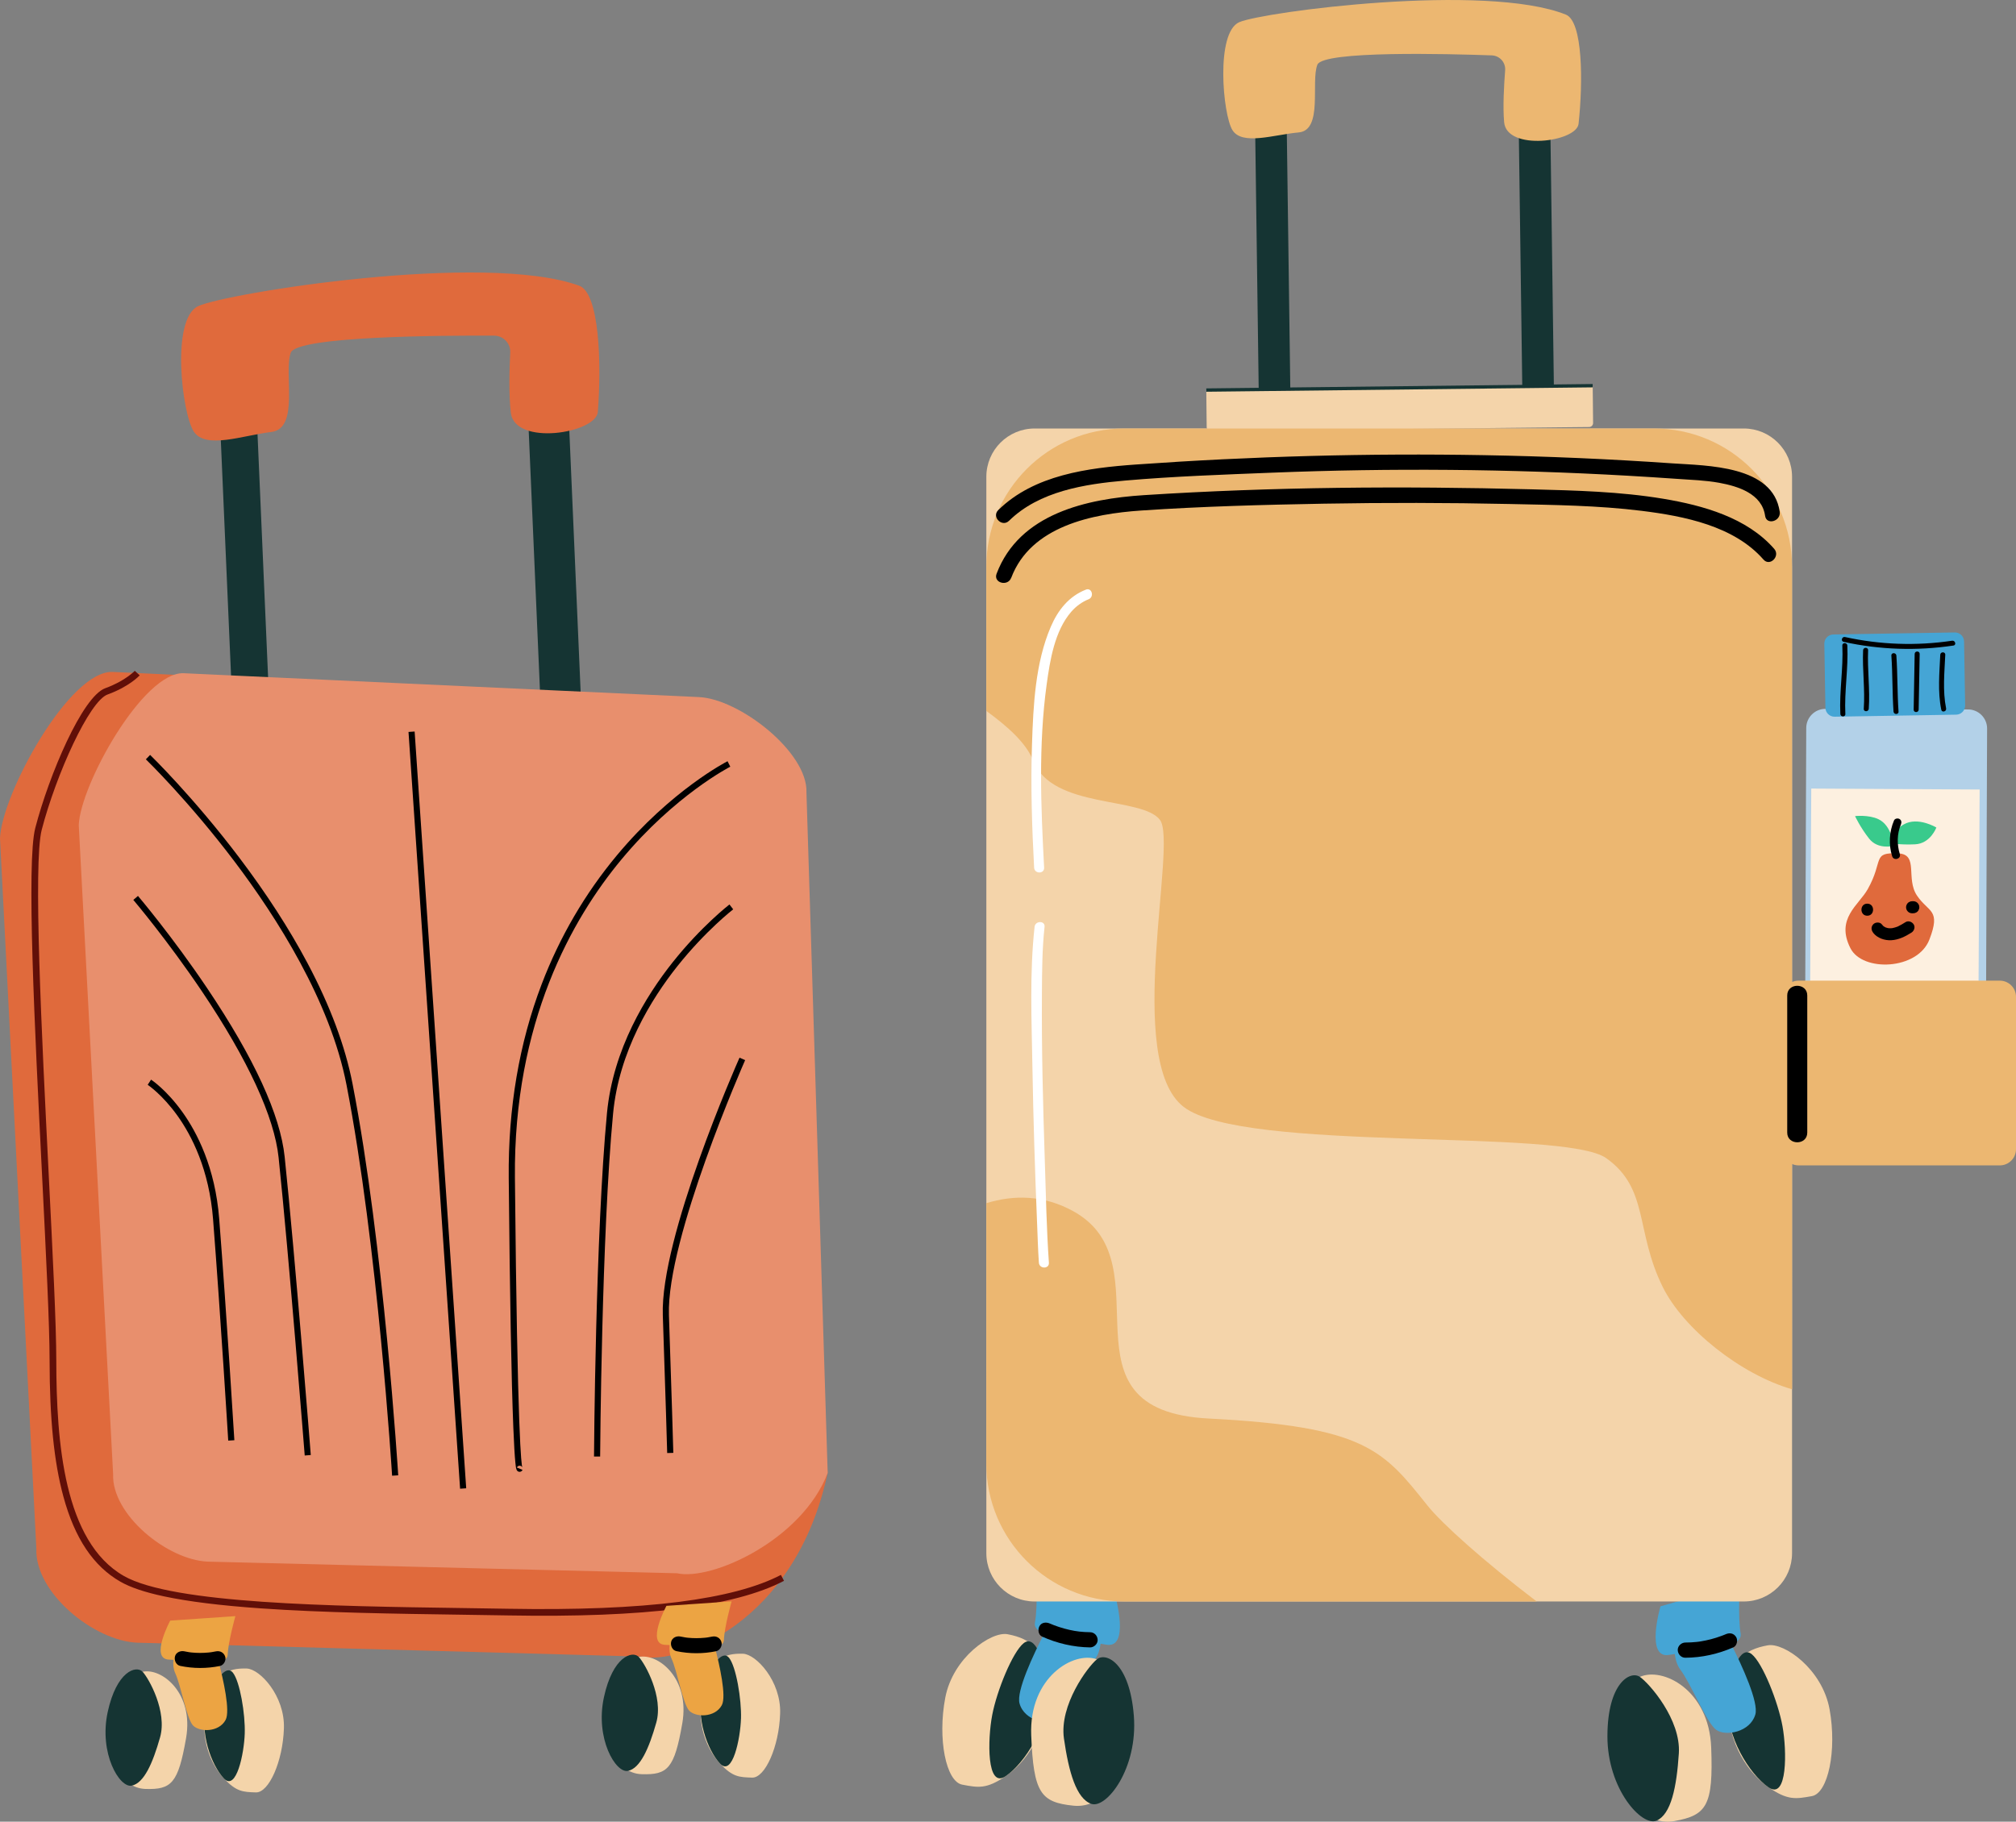 <svg width="260" height="235" viewBox="0 0 260 235" fill="none" xmlns="http://www.w3.org/2000/svg">
<rect x="0" y="0" width="260" height="235" fill="#808080" stroke="none"/>
<g clip-path="url(#clip0_81_4615)">
<path d="M195.817 12.605L196.325 49.956L200.402 49.901L199.893 12.549L195.817 12.605Z" fill="#153433"/>
<path d="M161.833 13.528L162.341 50.879L166.418 50.824L165.909 13.472L161.833 13.528Z" fill="#153433"/>
<path d="M158.945 16.787C157.699 14.768 156.749 4.201 159.825 2.861C162.896 1.522 191.597 -2.253 201.946 1.885C204.15 2.765 204.168 10.592 203.586 15.97C203.33 18.327 194.323 19.514 193.985 15.766C193.807 13.78 193.971 10.926 194.115 9.074C194.197 8.057 193.414 7.181 192.394 7.144C186.789 6.944 170.616 6.521 169.9 8.347C169.032 10.555 170.66 16.798 167.492 17.083C164.324 17.369 160.196 18.805 158.949 16.787H158.945Z" fill="#ECB771"/>
<path d="M155.577 50.3L205.408 49.778L205.458 54.569C205.461 54.851 205.233 55.084 204.951 55.087L156.141 55.598C155.859 55.601 155.626 55.373 155.623 55.091L155.573 50.3L155.577 50.3Z" fill="#F4D4AA"/>
<path d="M205.403 49.539L155.572 50.105L155.577 50.535L205.407 49.97L205.403 49.539Z" fill="#153433"/>
<path d="M227.998 212.249C230.083 211.871 235.013 215.289 235.959 220.507C236.923 225.829 235.762 231.322 233.677 231.701C231.589 232.079 230.547 232.268 228.083 230.557C225.62 228.846 222.775 225.05 222.872 219.642C222.968 214.235 224.867 212.813 227.998 212.246V212.249Z" fill="#F4D4AA"/>
<path d="M229.886 222.689C230.454 225.822 230.546 232.272 228.08 230.565C225.616 228.854 222.582 224.014 222.868 219.65C223.153 215.285 224.489 212.242 225.91 213.385C227.327 214.528 229.319 219.557 229.886 222.689Z" fill="#153433"/>
<path d="M224.489 210.731C224.11 208.646 224.396 204.281 224.396 204.281L214.15 207.217C214.15 207.217 212.155 214.046 215.285 213.481C215.504 213.441 215.745 213.404 215.994 213.37C216.09 214.116 216.298 214.836 216.71 215.382C218.131 217.282 220.119 222.311 221.354 223.164C222.586 224.018 225.717 223.45 226.381 221.175C226.841 219.598 224.667 214.881 223.283 212.127C224.107 211.793 224.6 211.355 224.489 210.735V210.731Z" fill="#45A5D5"/>
<path d="M211.494 216.321C214.392 215.01 220.408 217.939 220.69 225.436C220.972 232.933 220.115 234.165 215.942 234.922C211.769 235.679 208.738 230.839 207.981 226.664C207.414 223.532 207.51 218.124 211.494 216.324V216.321Z" fill="#F4D4AA"/>
<path d="M211.494 216.321C212.726 217.174 216.803 221.828 216.517 226.193C216.231 230.557 215.519 234.042 213.646 234.863C211.773 235.679 207.291 230.817 207.306 223.947C207.325 217.078 210.263 215.467 211.498 216.324L211.494 216.321Z" fill="#153433"/>
<path d="M217.355 213.849C219.5 213.838 221.584 213.366 223.547 212.509C224.018 212.305 224.159 211.578 223.899 211.169C223.584 210.679 223.064 210.598 222.56 210.817C222.449 210.865 222.43 210.872 222.504 210.843C222.441 210.869 222.374 210.895 222.311 210.921C222.215 210.958 222.115 210.999 222.018 211.032C221.788 211.117 221.558 211.195 221.325 211.27C220.891 211.407 220.453 211.522 220.008 211.615C219.785 211.663 219.563 211.704 219.34 211.741C219.307 211.748 218.988 211.793 219.132 211.774C219.028 211.789 218.925 211.8 218.821 211.811C218.335 211.863 217.845 211.886 217.355 211.889C216.844 211.889 216.354 212.338 216.376 212.869C216.398 213.396 216.806 213.849 217.355 213.849Z" fill="black"/>
<path d="M129.948 210.817C127.863 210.42 122.904 213.793 121.91 219.004C120.897 224.319 122.006 229.823 124.091 230.22C126.176 230.617 127.214 230.817 129.696 229.129C132.178 227.444 135.052 223.673 135.004 218.262C134.956 212.854 133.072 211.414 129.948 210.817Z" fill="#F4D4AA"/>
<path d="M127.964 221.238C127.366 224.363 127.218 230.817 129.696 229.129C132.178 227.444 135.253 222.63 135.004 218.262C134.756 213.894 133.45 210.839 132.022 211.971C130.594 213.099 128.557 218.113 127.964 221.238Z" fill="#153433"/>
<path d="M133.472 209.329C133.869 207.243 133.624 202.878 133.624 202.878L143.84 205.907C143.84 205.907 145.773 212.754 142.65 212.16C142.431 212.119 142.193 212.079 141.945 212.042C141.841 212.788 141.626 213.504 141.21 214.046C139.771 215.931 137.738 220.941 136.495 221.788C135.256 222.63 132.129 222.036 131.488 219.75C131.042 218.169 133.261 213.47 134.667 210.731C133.847 210.39 133.357 209.948 133.472 209.329Z" fill="#45A5D5"/>
<path d="M141.466 214.049C138.476 212.966 132.701 216.343 132.994 223.84C133.287 231.337 134.233 232.499 138.45 232.937C142.668 233.371 145.324 228.312 145.758 224.092C146.085 220.927 145.573 215.541 141.462 214.049H141.466Z" fill="#F4D4AA"/>
<path d="M141.466 214.049C140.301 214.996 136.596 219.947 137.215 224.274C137.835 228.605 138.81 232.027 140.743 232.699C142.675 233.371 146.771 228.178 146.229 221.331C145.688 214.484 142.631 213.103 141.47 214.049H141.466Z" fill="#153433"/>
<path d="M140.583 210.557C139.582 210.542 138.855 210.461 137.935 210.256C137.074 210.067 136.065 209.733 135.39 209.433C134.923 209.225 134.318 209.28 134.051 209.785C133.825 210.212 133.903 210.902 134.403 211.125C136.358 212.001 138.439 212.483 140.583 212.517C141.095 212.524 141.585 212.06 141.563 211.537C141.54 210.999 141.132 210.565 140.583 210.557Z" fill="black"/>
<path d="M224.889 206.593H133.431C129.993 206.593 127.207 203.802 127.207 200.362V61.505C127.207 58.064 129.996 55.277 133.435 55.277H224.893C228.332 55.277 231.118 58.068 231.118 61.508V200.366C231.118 203.806 228.328 206.593 224.889 206.593Z" fill="#F4D4AA"/>
<path d="M231.114 73.088L231.121 179.218C224.455 177.292 217.111 171.421 214.44 166.021C210.864 158.776 212.696 153.365 207.173 149.416C201.649 145.463 160.414 148.752 152.661 142.795C144.909 136.838 151.894 108.84 149.605 105.778C147.316 102.716 135.728 104.401 133.268 98.162C132.333 95.802 129.892 93.671 127.207 91.712V91.7L127.21 73.088C127.21 63.249 135.171 55.277 145.001 55.277H213.319C223.153 55.277 231.11 63.253 231.11 73.092L231.114 73.088Z" fill="#ECB771"/>
<path d="M198.181 206.59H145.005C135.171 206.59 127.203 198.625 127.203 188.79L127.211 155.209C130.701 154.141 134.604 154.1 138.525 156.308C150.569 163.096 135.661 181.961 155.889 182.993C176.121 184.024 178.409 187.09 184.103 194.22C185.936 196.521 191.359 201.401 198.181 206.59Z" fill="#ECB771"/>
<path d="M130.416 74.539C132.945 67.855 140.891 66.285 147.171 65.858C155.006 65.328 162.874 65.116 170.723 64.975C178.702 64.834 186.689 64.845 194.668 65.016C200.355 65.138 206.079 65.198 211.728 65.899C217.185 66.578 223.632 67.836 227.43 72.182C228.261 73.132 229.641 71.745 228.814 70.798C225.286 66.767 219.641 65.201 214.551 64.348C208.931 63.409 203.218 63.271 197.532 63.123C180.891 62.689 164.168 62.804 147.55 63.873C140.157 64.348 131.465 66.244 128.527 74.016C128.082 75.196 129.97 75.704 130.412 74.535L130.416 74.539Z" fill="black"/>
<path d="M130.13 67.187C134.025 63.357 139.912 62.444 145.127 61.991C151.43 61.445 157.795 61.226 164.113 60.974C179.374 60.365 194.664 60.499 209.91 61.367C212.029 61.49 214.15 61.623 216.269 61.772C218.083 61.902 219.926 61.954 221.718 62.28C224.177 62.73 227.238 63.691 227.642 66.541C227.816 67.784 229.701 67.254 229.526 66.022C228.681 60.009 220.112 60.083 215.653 59.772C207.592 59.211 199.513 58.862 191.433 58.718C176.458 58.45 161.431 58.862 146.493 59.924C140.324 60.362 133.365 61.256 128.746 65.799C127.849 66.682 129.232 68.066 130.13 67.183V67.187Z" fill="black"/>
<path d="M140.045 76.064C137.849 76.922 136.436 78.714 135.523 80.845C133.513 85.528 133.261 91.006 133.094 96.024C132.916 101.324 133.086 106.635 133.368 111.927C133.413 112.755 134.704 112.759 134.659 111.927C134.244 104.111 133.917 96.11 134.982 88.327C135.412 85.191 136.009 81.387 138.168 78.904C138.799 78.176 139.626 77.605 140.39 77.308C141.158 77.007 140.824 75.756 140.045 76.061V76.064Z" fill="white"/>
<path d="M133.428 119.569C132.771 125.53 133.049 131.65 133.149 137.632C133.264 144.35 133.476 151.067 133.75 157.778C133.821 159.481 133.865 161.192 133.984 162.892C134.043 163.716 135.334 163.723 135.275 162.892C134.971 158.524 134.889 154.129 134.748 149.754C134.515 142.58 134.325 135.398 134.374 128.22C134.392 125.34 134.4 122.434 134.715 119.569C134.808 118.741 133.513 118.749 133.424 119.569H133.428Z" fill="white"/>
<path d="M235.42 91.446L253.819 91.517C255.177 91.522 256.278 92.632 256.273 93.99L256.094 140.69C256.088 142.32 254.758 143.639 253.13 143.633L235.71 143.566C234.082 143.56 232.762 142.23 232.769 140.601L232.948 93.901C232.953 92.543 234.063 91.441 235.42 91.446Z" fill="#B3D1E8"/>
<path d="M255.31 101.847L233.595 101.726L233.45 127.656L255.166 127.778L255.31 101.847Z" fill="#FDF0E0"/>
<path d="M252.107 81.587L236.437 81.849C235.787 81.86 235.27 82.396 235.281 83.045L235.419 91.298C235.43 91.948 235.965 92.466 236.614 92.455L252.285 92.192C252.934 92.181 253.452 91.646 253.441 90.996L253.303 82.743C253.292 82.093 252.757 81.576 252.107 81.587Z" fill="#45A5D5"/>
<path d="M237.773 82.801C242.428 83.825 247.217 83.981 251.932 83.276C252.34 83.213 252.169 82.593 251.761 82.652C247.169 83.339 242.484 83.175 237.947 82.177C237.543 82.088 237.368 82.712 237.776 82.801H237.773Z" fill="black"/>
<path d="M240.28 83.884C240.173 86.401 240.544 88.924 240.366 91.437C240.336 91.853 240.981 91.849 241.011 91.437C241.189 88.924 240.818 86.401 240.926 83.884C240.944 83.469 240.299 83.469 240.28 83.884Z" fill="black"/>
<path d="M243.927 84.571C244.094 86.976 244.038 89.388 244.205 91.793C244.235 92.205 244.88 92.209 244.85 91.793C244.684 89.388 244.739 86.976 244.572 84.571C244.543 84.159 243.897 84.155 243.927 84.571Z" fill="black"/>
<path d="M246.931 84.356C246.887 86.753 246.846 89.151 246.802 91.545C246.794 91.96 247.44 91.96 247.447 91.545C247.492 89.147 247.532 86.749 247.577 84.356C247.584 83.94 246.939 83.94 246.931 84.356Z" fill="black"/>
<path d="M250.233 84.463C250.125 86.835 249.888 89.21 250.363 91.556C250.444 91.964 251.068 91.79 250.986 91.385C250.526 89.099 250.774 86.772 250.878 84.463C250.897 84.048 250.251 84.048 250.233 84.463Z" fill="black"/>
<path d="M237.602 83.276C237.743 86.222 237.205 89.158 237.346 92.105C237.365 92.521 238.014 92.521 237.991 92.105C237.851 89.158 238.388 86.222 238.247 83.276C238.229 82.86 237.58 82.86 237.602 83.276Z" fill="black"/>
<path d="M244.832 110.094C241.367 109.927 242.981 110.959 240.881 114.7C239.716 116.774 236.701 118.496 238.648 122.323C240.221 125.418 247.306 125.14 248.827 121.213C250.348 117.286 248.727 117.743 247.236 115.538C245.744 113.334 247.492 110.22 244.836 110.09L244.832 110.094Z" fill="#E06A3C"/>
<path d="M245.533 106.345C247.351 105.31 249.728 106.75 249.728 106.75C249.728 106.75 248.979 108.814 246.994 108.917C245.014 109.025 243.344 108.717 243.344 108.717C243.344 108.717 244.242 107.077 245.529 106.345H245.533Z" fill="#39CA8C"/>
<path d="M242.246 105.67C244.027 106.509 244.209 109.114 244.209 109.114C244.209 109.114 242.22 109.656 241.063 108.19C239.906 106.724 239.242 105.277 239.242 105.277C239.242 105.277 240.985 105.08 242.246 105.67Z" fill="#39CA8C"/>
<path d="M246.597 117.817C246.649 117.817 246.701 117.81 246.757 117.81C246.865 117.814 246.965 117.791 247.057 117.743C247.154 117.713 247.236 117.658 247.306 117.584C247.38 117.513 247.436 117.431 247.465 117.335C247.514 117.242 247.536 117.142 247.532 117.034C247.525 116.964 247.514 116.897 247.506 116.826C247.469 116.697 247.402 116.581 247.306 116.485C247.254 116.444 247.202 116.403 247.15 116.363C247.028 116.292 246.898 116.259 246.757 116.255C246.705 116.255 246.653 116.262 246.597 116.262C246.49 116.259 246.39 116.281 246.297 116.329C246.201 116.359 246.119 116.414 246.048 116.489C245.974 116.559 245.919 116.641 245.889 116.737C245.841 116.83 245.818 116.93 245.822 117.038C245.83 117.109 245.841 117.175 245.848 117.246C245.885 117.376 245.952 117.491 246.048 117.587C246.1 117.628 246.152 117.669 246.204 117.71C246.327 117.78 246.457 117.814 246.597 117.817Z" fill="black"/>
<path d="M240.818 118.129C241.816 118.129 241.82 116.574 240.818 116.574C239.817 116.574 239.817 118.129 240.818 118.129Z" fill="black"/>
<path d="M241.582 120.334C242.113 121.02 243.066 121.336 243.912 121.291C244.865 121.239 245.729 120.809 246.523 120.304C246.865 120.085 247.035 119.602 246.801 119.242C246.583 118.901 246.104 118.73 245.741 118.964C245.429 119.164 245.11 119.35 244.776 119.51C244.713 119.539 244.702 119.543 244.772 119.513C244.732 119.532 244.687 119.547 244.643 119.562C244.557 119.595 244.468 119.621 244.383 119.647C244.294 119.673 244.205 119.695 244.116 119.714C244.079 119.721 244.019 119.743 243.979 119.74C244.068 119.751 244.068 119.729 243.971 119.74C243.815 119.751 243.66 119.743 243.5 119.732C243.392 119.725 243.637 119.762 243.533 119.732C243.496 119.721 243.456 119.717 243.418 119.71C243.344 119.691 243.266 119.669 243.196 119.643C243.177 119.636 243.059 119.584 243.155 119.628C243.251 119.673 243.136 119.617 243.118 119.606C243.051 119.573 242.988 119.524 242.921 119.487C242.832 119.439 243.014 119.576 242.944 119.506C242.914 119.48 242.884 119.458 242.858 119.428C242.795 119.369 242.74 119.302 242.688 119.235C242.435 118.912 241.849 118.953 241.59 119.235C241.274 119.576 241.323 119.988 241.59 120.334H241.582Z" fill="black"/>
<path d="M244.272 105.833C243.648 107.288 243.556 108.94 244.027 110.454C244.22 111.081 245.21 110.814 245.017 110.183C244.635 108.951 244.646 107.548 245.158 106.353C245.266 106.097 245.232 105.804 244.973 105.651C244.758 105.525 244.379 105.581 244.272 105.837V105.833Z" fill="black"/>
<path d="M260 128.595V148.247C260 149.401 259.065 150.336 257.912 150.336H231.963C230.81 150.336 229.875 149.401 229.875 148.247V128.595C229.875 127.441 230.81 126.506 231.963 126.506H257.912C259.065 126.506 260 127.441 260 128.595Z" fill="#ECB771"/>
<path d="M230.495 128.417V146.109C230.495 147.772 233.08 147.775 233.08 146.109V128.417C233.08 126.754 230.495 126.75 230.495 128.417Z" fill="black"/>
<path d="M67.925 49.522L70.137 100.605L75.366 100.379L73.154 49.295L67.925 49.522Z" fill="#153433"/>
<path d="M28.262 51.804L30.468 102.564L35.227 102.357L33.021 51.596L28.262 51.804Z" fill="#153433"/>
<path d="M25.002 55.685C23.477 53.388 22.009 41.163 25.551 39.496C29.094 37.83 62.476 32.426 74.702 36.858C77.303 37.8 77.596 46.882 77.099 53.143C76.883 55.889 66.404 57.586 65.881 53.251C65.603 50.953 65.695 47.635 65.803 45.479C65.862 44.295 64.916 43.308 63.726 43.3C57.175 43.267 38.275 43.356 37.499 45.501C36.565 48.096 38.675 55.281 34.988 55.726C31.297 56.171 26.527 57.983 25.002 55.685Z" fill="#E06A3C"/>
<path d="M82.692 213.7L17.728 211.911C12.13 211.689 4.463 205.476 4.689 199.764L0 108.138C0.226 102.426 8.936 86.456 14.534 86.679L85.79 89.989C91.388 90.212 100.917 97.75 100.691 103.462L106.738 190.011C102.576 209.503 87.507 214.795 82.689 213.697L82.692 213.7Z" fill="#E06A3C"/>
<path d="M87.303 202.952L26.805 201.453C21.589 201.245 14.382 195.385 14.589 190.163L10.157 106.442C10.364 101.224 18.47 86.638 23.689 86.846L90.108 89.923C95.323 90.13 104.215 97.022 104.007 102.244L106.745 190.015C103.436 198.658 91.803 203.958 87.311 202.952H87.303Z" fill="#E88F6D"/>
<path d="M21.152 205.933C18.677 205.406 16.815 204.775 15.536 204.043C12.045 202.047 9.637 198.45 8.172 193.047C6.966 188.604 6.403 183.026 6.395 175.496C6.392 170.853 5.939 161.882 5.42 151.498C4.47 132.633 3.398 111.248 4.548 106.817C6.317 100.006 10.613 89.852 13.584 88.776C16.144 87.852 17.372 86.545 17.383 86.534L18.017 87.121C17.962 87.18 16.648 88.587 13.877 89.589C11.525 90.439 7.241 99.891 5.383 107.036C4.262 111.341 5.383 133.583 6.28 151.457C6.803 161.856 7.256 170.834 7.26 175.499C7.271 186.129 8.269 198.892 15.966 203.297C22.272 206.905 42.849 207.198 59.386 207.436C61.548 207.465 63.589 207.495 65.573 207.532C74.279 207.688 81.658 207.391 87.507 206.653C93.231 205.929 97.675 204.756 100.713 203.164L101.114 203.928C94.767 207.25 83.138 208.709 65.558 208.393C63.577 208.356 61.537 208.33 59.374 208.297C51.058 208.178 41.628 208.041 33.616 207.48C28.433 207.116 24.301 206.604 21.155 205.933H21.152Z" fill="#610F08"/>
<path d="M53.474 94.367L52.685 94.421L59.337 192.045L60.126 191.991L53.474 94.367Z" fill="black"/>
<path d="M50.568 190.363C50.55 190.07 48.717 160.702 44.688 139.944C42.596 129.156 35.674 118.318 30.236 111.122C24.334 103.313 18.867 98.006 18.811 97.954L19.36 97.386C19.416 97.438 24.928 102.794 30.867 110.647C34.358 115.264 37.31 119.829 39.644 124.219C42.567 129.72 44.525 134.96 45.464 139.796C49.504 160.609 51.34 190.026 51.358 190.319L50.568 190.367V190.363Z" fill="black"/>
<path d="M66.923 189.855C66.593 189.784 66.545 189.465 66.467 188.693C66.378 187.802 66.289 186.292 66.204 184.199C65.951 177.953 65.751 167.1 65.61 151.943C65.525 142.977 66.953 134.57 69.858 126.962C72.18 120.872 75.448 115.275 79.565 110.331C86.584 101.907 93.754 98.236 93.829 98.199L94.185 98.904C94.114 98.941 87.062 102.552 80.151 110.866C73.778 118.53 66.219 131.876 66.408 151.936C66.727 185.784 67.257 188.99 67.357 189.291C67.335 189.224 67.22 189.079 67.027 189.076C66.868 189.072 66.719 189.165 66.66 189.313L67.391 189.614C67.317 189.792 67.127 189.896 66.938 189.862C66.934 189.862 66.931 189.862 66.927 189.862L66.923 189.855Z" fill="black"/>
<path d="M39.299 187.758C39.28 187.502 37.27 162.068 35.93 149.312C35.385 144.101 31.976 136.708 26.078 127.938C21.604 121.287 17.238 116.14 17.194 116.088L17.794 115.576C17.839 115.628 22.231 120.805 26.727 127.493C32.785 136.5 36.145 143.815 36.713 149.234C38.052 161.997 40.063 187.443 40.081 187.699L39.291 187.762L39.299 187.758Z" fill="black"/>
<path d="M76.609 187.892C76.609 187.606 76.794 159.21 78.282 143.582C79.068 135.328 83.323 128.454 86.751 124.138C90.46 119.469 94.044 116.704 94.077 116.678L94.559 117.305C94.526 117.331 91.009 120.052 87.355 124.646C83.998 128.874 79.832 135.606 79.068 143.656C77.585 159.247 77.399 187.61 77.399 187.895H76.609V187.892Z" fill="black"/>
<path d="M86.046 187.443C86.046 187.365 85.823 179.612 85.482 169.68C85.137 159.656 94.956 137.384 95.375 136.441L96.099 136.76C95.999 136.99 85.935 159.808 86.272 169.65C86.614 179.586 86.836 187.342 86.836 187.42L86.046 187.443Z" fill="black"/>
<path d="M29.435 185.847C29.424 185.687 28.456 169.828 27.48 157.299C26.979 150.863 24.716 146.488 22.902 143.949C20.94 141.199 19.067 139.956 19.048 139.941L19.482 139.276C19.564 139.328 21.474 140.594 23.522 143.452C25.403 146.076 27.751 150.592 28.27 157.232C29.246 169.769 30.214 185.635 30.225 185.791L29.435 185.839V185.847Z" fill="black"/>
<path d="M31.824 215.241C33.501 215.293 36.746 218.752 36.617 222.942C36.483 227.217 34.68 231.274 33.004 231.222C31.327 231.17 30.489 231.144 28.867 229.414C27.243 227.685 25.674 224.282 26.642 220.114C27.61 215.946 29.313 215.163 31.824 215.241Z" fill="#F4D4AA"/>
<path d="M31.564 223.625C31.486 226.141 30.492 231.144 28.867 229.414C27.243 227.685 25.7 223.443 26.642 220.114C27.584 216.784 29.12 214.654 30.029 215.771C30.937 216.888 31.646 221.108 31.564 223.621V223.625Z" fill="#153433"/>
<path d="M29.365 213.485C29.416 211.808 30.359 208.482 30.359 208.482L21.953 209.061C21.953 209.061 19.282 214.012 21.797 214.09C21.971 214.094 22.164 214.105 22.361 214.12C22.313 214.714 22.357 215.304 22.58 215.794C23.366 217.497 24.075 221.713 24.884 222.578C25.696 223.443 28.211 223.521 29.098 221.869C29.713 220.726 28.812 216.718 28.196 214.361C28.886 214.239 29.342 213.982 29.357 213.485H29.365Z" fill="#ECA443"/>
<path d="M18.392 215.66C20.851 215.125 25.017 218.384 23.997 224.226C22.977 230.067 22.112 230.88 18.759 230.776C15.406 230.672 13.863 226.427 13.966 223.075C14.044 220.559 15.012 216.395 18.392 215.66Z" fill="#F4D4AA"/>
<path d="M18.392 215.66C19.204 216.525 21.586 220.793 20.643 224.122C19.701 227.451 18.573 230.027 16.99 230.35C15.406 230.673 12.742 226.171 13.888 220.863C15.035 215.556 17.576 214.795 18.388 215.66H18.392Z" fill="#153433"/>
<path d="M23.236 214.903C24.935 215.256 26.66 215.259 28.359 214.914C28.86 214.81 29.198 214.19 29.042 213.712C28.871 213.177 28.378 212.917 27.84 213.029C27.654 213.066 27.469 213.099 27.28 213.129C27.235 213.136 27.194 213.144 27.15 213.147C27.265 213.133 27.265 213.133 27.15 213.147C27.065 213.155 26.976 213.166 26.89 213.177C26.527 213.211 26.163 213.229 25.8 213.229C25.436 213.229 25.069 213.211 24.709 213.173C24.624 213.166 24.535 213.155 24.449 213.144C24.668 213.17 24.409 213.136 24.364 213.129C24.164 213.099 23.963 213.058 23.763 213.018C23.262 212.914 22.684 213.162 22.561 213.7C22.45 214.19 22.71 214.792 23.244 214.903H23.236Z" fill="black"/>
<path d="M95.821 213.333C97.497 213.385 100.743 216.844 100.613 221.034C100.48 225.31 98.677 229.366 97 229.314C95.323 229.262 94.485 229.236 92.864 227.507C91.239 225.777 89.67 222.374 90.638 218.206C91.607 214.042 93.309 213.255 95.821 213.333Z" fill="#F4D4AA"/>
<path d="M95.561 221.717C95.483 224.233 94.489 229.236 92.864 227.507C91.239 225.777 89.696 221.535 90.638 218.206C91.581 214.877 93.116 212.747 94.025 213.864C94.934 214.981 95.642 219.201 95.565 221.713L95.561 221.717Z" fill="#153433"/>
<path d="M93.361 211.581C93.413 209.904 94.355 206.578 94.355 206.578L85.95 207.157C85.95 207.157 83.279 212.108 85.794 212.186C85.968 212.19 86.161 212.201 86.358 212.216C86.309 212.81 86.354 213.4 86.576 213.89C87.363 215.593 88.071 219.809 88.88 220.674C89.692 221.539 92.204 221.617 93.094 219.965C93.71 218.822 92.808 214.814 92.193 212.457C92.883 212.335 93.339 212.079 93.354 211.581H93.361Z" fill="#ECA443"/>
<path d="M82.388 213.756C84.848 213.222 89.014 216.48 87.993 222.322C86.973 228.164 86.109 228.976 82.756 228.873C79.402 228.769 77.859 224.523 77.963 221.171C78.041 218.655 79.009 214.491 82.388 213.756Z" fill="#F4D4AA"/>
<path d="M82.388 213.756C83.201 214.621 85.582 218.889 84.64 222.218C83.698 225.547 82.57 228.123 80.986 228.446C79.402 228.769 76.739 224.267 77.885 218.96C79.031 213.652 81.572 212.892 82.385 213.756H82.388Z" fill="#153433"/>
<path d="M87.233 212.999C88.932 213.352 90.657 213.355 92.356 213.01C92.857 212.906 93.194 212.287 93.038 211.808C92.868 211.273 92.374 211.014 91.837 211.125C91.651 211.162 91.466 211.195 91.276 211.225C91.232 211.233 91.191 211.24 91.147 211.244C91.223 211.234 91.223 211.234 91.147 211.244C91.061 211.251 90.972 211.262 90.887 211.273C90.523 211.307 90.16 211.325 89.796 211.325C89.433 211.325 89.066 211.307 88.706 211.27C88.62 211.262 88.531 211.251 88.446 211.24C88.665 211.266 88.405 211.233 88.361 211.225C88.16 211.195 87.96 211.155 87.76 211.114C87.259 211.01 86.68 211.258 86.558 211.797C86.447 212.287 86.706 212.888 87.24 212.999H87.233Z" fill="black"/>
</g>
<defs>
<clipPath id="clip0_81_4615">
<rect width="260" height="235" fill="white"/>
</clipPath>
</defs>
</svg>
